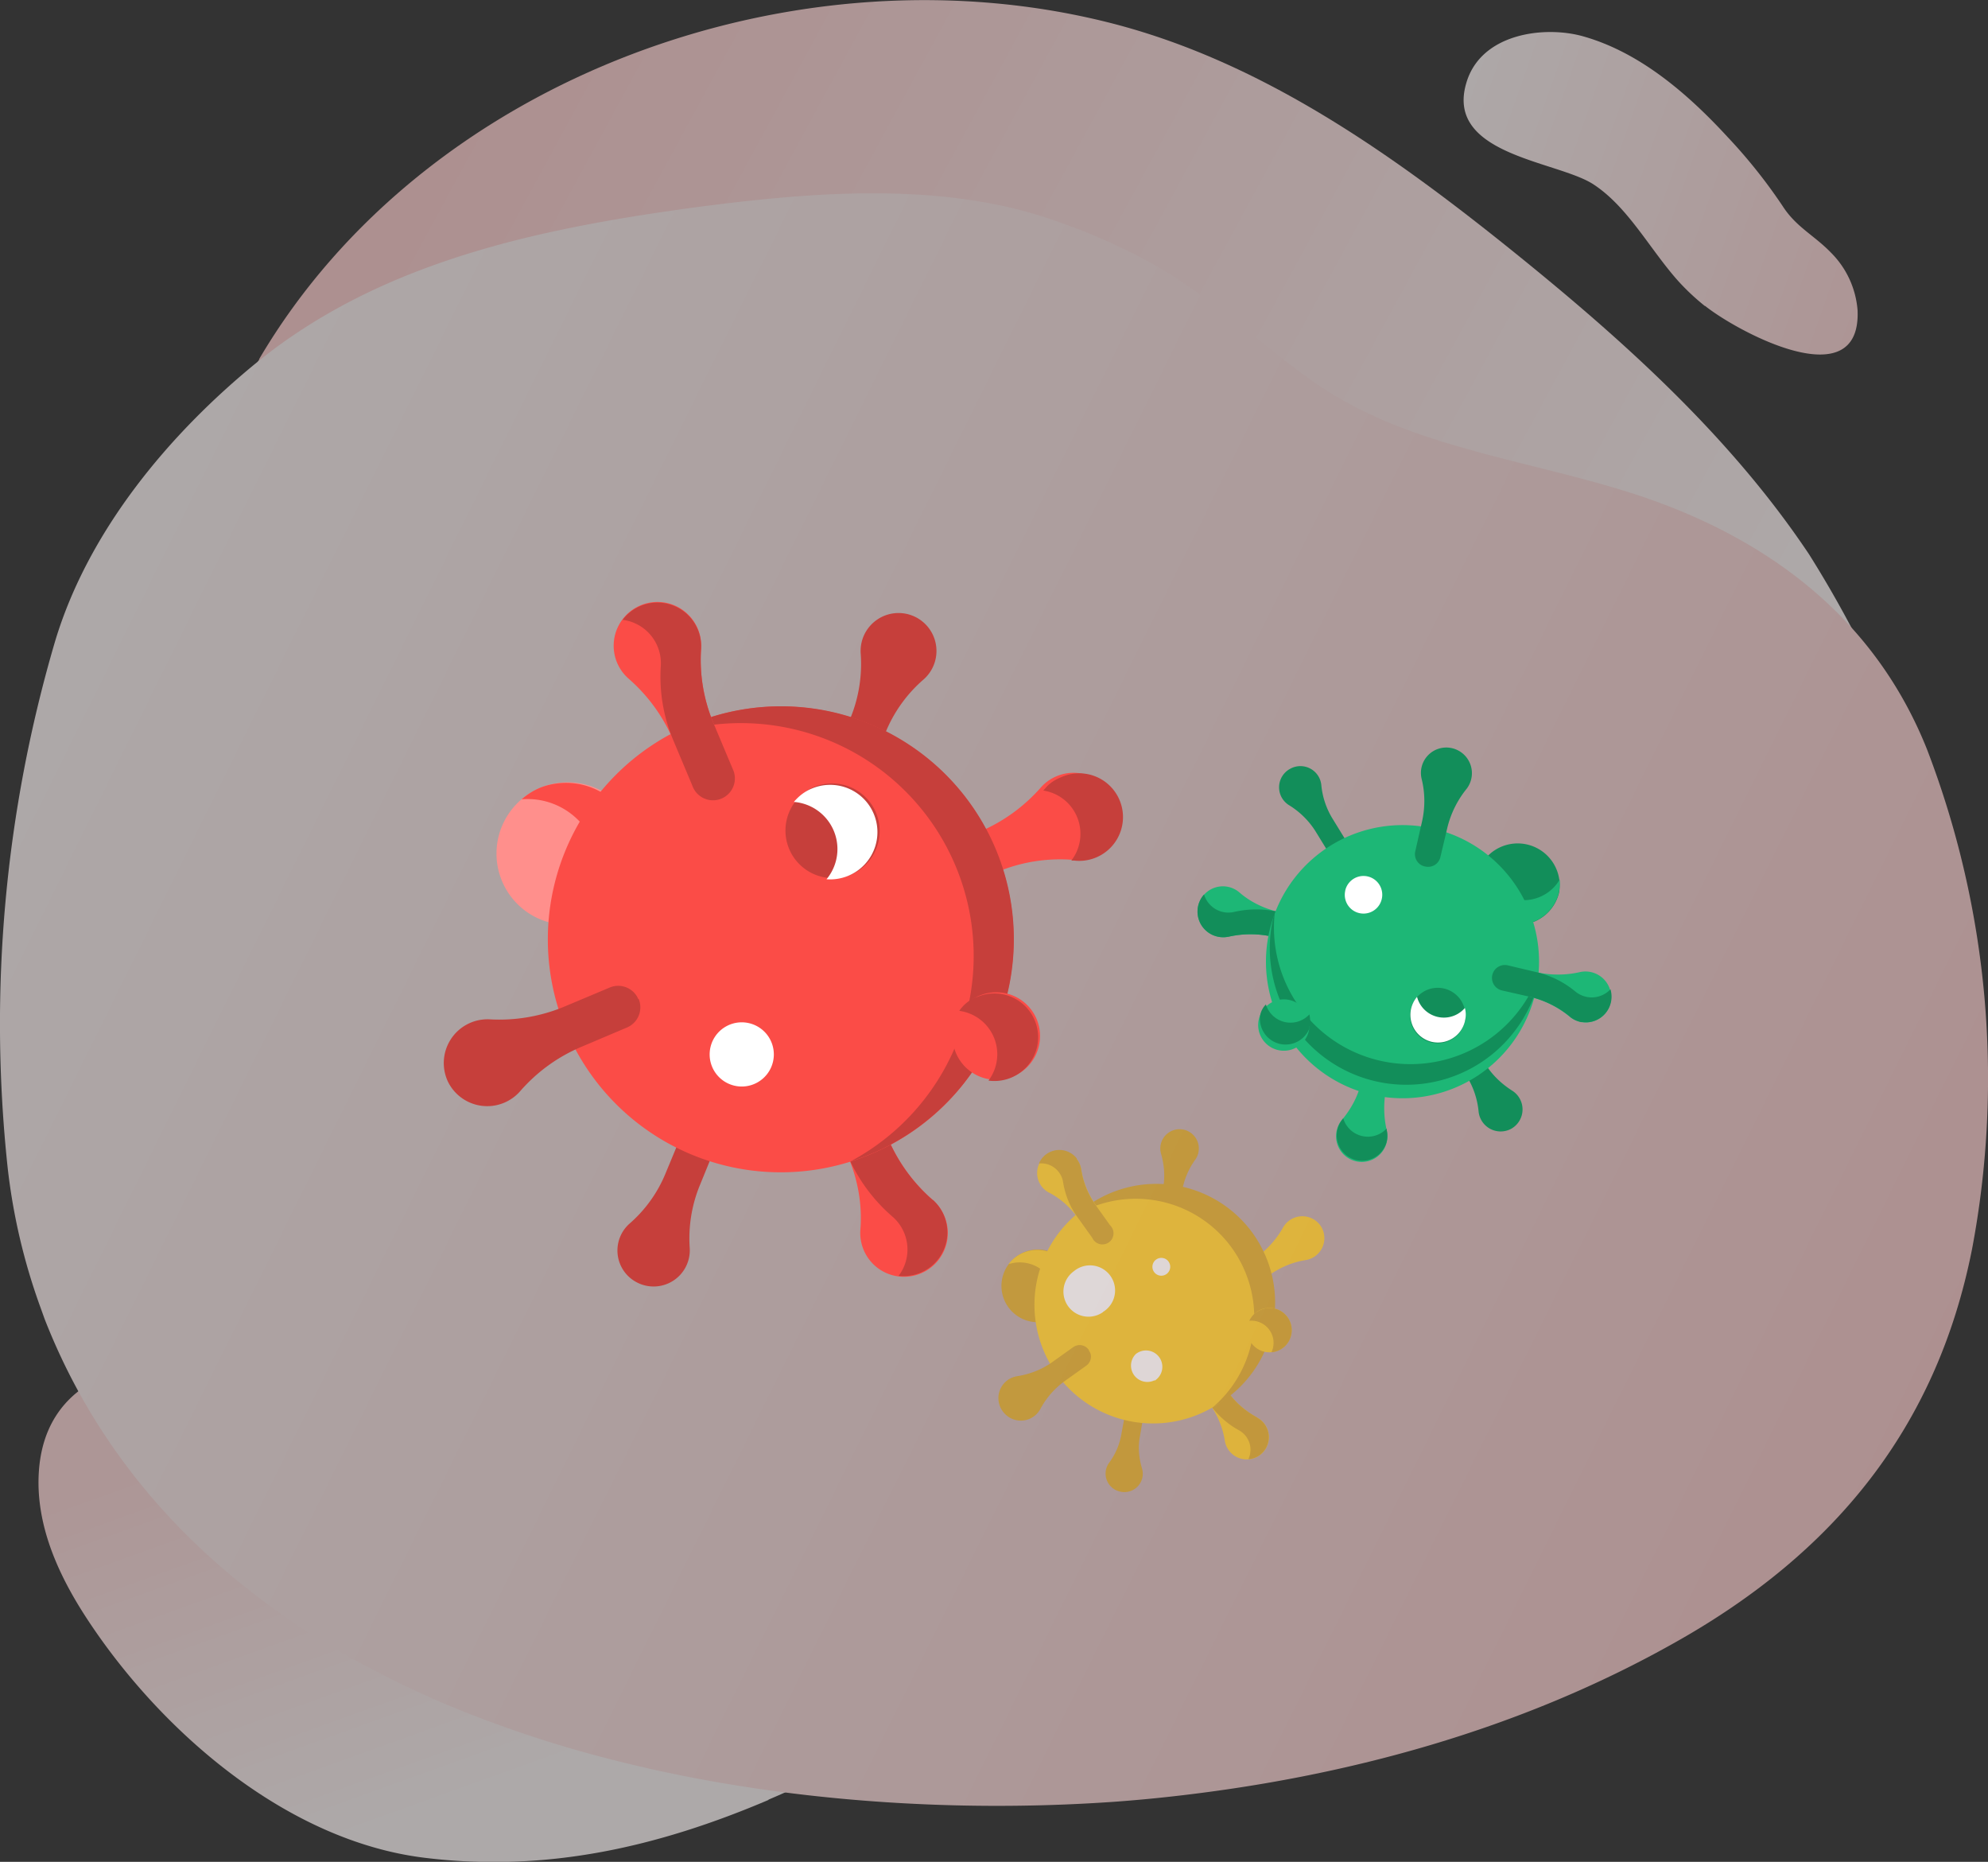 <svg xmlns="http://www.w3.org/2000/svg" fill="none" viewBox="0 0 681.4 638"><rect x="0" y="0" width="681.4" height="638" fill="#333333" stroke="none"/><g opacity=".6"><path d="M414.3 771c-37.6 16-76 25-118 19.8-46.9-5.8-89.6-42.8-114.8-80.7-9.4-14.1-17.1-30-17.4-47-.5-39.1 36-45.9 67.7-41.6a203 203 0 0151.1 16.3c27.4 11.6 59 16 84 33 8.4 5.6 15 12.7 24.5 16.6 15 6 31.6 8.3 46.9 13.7 13 4.6 27.7 12.7 28.6 26.5 1 14.2-13.2 24.1-25.8 30.6-9 4.6-17.8 8.9-26.8 12.7z" fill="url(#paint0_linear)" transform="translate(-150.9 -154.2)"/><path d="M239.7 277.3c57-97 185-143 293.1-114.9 52.1 13.6 97.1 45.9 139 79.8 36.8 29.8 72.7 62.3 99.2 102a388 388 0 0142 91.3c15.4 46.4 8.2 108-53.1 107.5-14.4 0-27.2-4.4-40.9-8-11-3-21.5-.1-32.9-1.2A304.1 304.1 0 01603 512c-54.2-21.5-104.5-52.2-160-70.5a375.5 375.5 0 00-141.2-18c-20.2 1.2-41.3 4-60-3.8C196 400.3 212 339 226.5 304.2c3.8-9.2 8.2-18.2 13.3-26.9z" fill="url(#paint1_linear)" transform="translate(-150.9 -154.2)"/><path d="M735.3 259c11 8.8 53.5 31.8 52.3 1.6a31.3 31.3 0 00-9.1-19.8c-5.8-6-12-8.8-16.6-16a182 182 0 00-18.9-23.7c-14-15.2-30.3-29-49.3-34.4-13.2-3.8-35.2-1.2-40.2 15.9-7.4 24.8 31.3 26.7 43.6 34.8 11.6 7.6 18.9 21.5 28.4 32.4 3 3.4 6.3 6.5 9.8 9.3z" fill="url(#paint2_linear)" transform="translate(-150.9 -154.2)"/><path d="M541.3 242.1c22.9 11.6 40.6 29.9 61.7 44.2 35.1 23.8 81.2 26.1 120.7 41.7 40.3 15.9 71.6 42.6 87.7 83a314.5 314.5 0 0115.4 171.4c-12.2 61.3-47.4 103.9-101 134.2-53.6 30.4-114 46.8-175 53.4a500 500 0 01-17.6 1.6c-132.7 9.4-312.4-25.8-367-165.4l-1.4-3.9a207.9 207.9 0 01-11.3-48.2 463.9 463.9 0 0116.3-180.2c11.4-37.9 39.1-71 69-95.4 42-34.2 95.3-45.7 148.6-53 39.5-5.3 84-9.3 122.4 3.4a223 223 0 0131.5 13.2z" fill="url(#paint3_linear)" transform="translate(-150.9 -154.2)"/></g><path d="M316.3 301.4c1.6 3.8 6 5.6 9.8 4l15.7-6.6a56 56 0 0125.3-4.2 15 15 0 0015-19.8 15 15 0 00-25.3-5 58 58 0 01-21 15.2l-15.6 6.6a7.5 7.5 0 00-4 9.8z" fill="#fb4c47"/><path d="M241.6 385.5a6.2 6.2 0 00-8 3.4l-5.4 13a45.8 45.8 0 01-12.3 17.3 12.3 12.3 0 002.7 20.4 12.4 12.4 0 0017.8-12 48 48 0 013.3-21l5.3-13a6.2 6.2 0 00-3.4-8.1zm48-117.5c3.3 1.4 7-.2 8.4-3.5l5.6-13.7a48 48 0 0113-18 13 13 0 10-21.6-9 49 49 0 01-3.4 22l-5.6 13.8c-1.3 3.3.3 7 3.6 8.4z" fill="#c63f3b"/><path d="M288.1 370.6a7.5 7.5 0 00-4 9.8l6.5 15.7c3.4 8 5 16.6 4.3 25.3a15 15 0 1024.8-10.2 58 58 0 01-15.3-21l-6.6-15.6a7.5 7.5 0 00-9.8-4z" fill="#fb4c47"/><path d="M319.7 411.2a58 58 0 01-15.3-21l-6.6-15.6a7.5 7.5 0 00-13.8 5.8l6.6 15.7A58 58 0 00306 417a14.9 14.9 0 012 20.2 15 15 0 0011.8-26z" fill="#c63f3b"/><path d="M204.1 315a24.4 24.4 0 10-19-45 24.4 24.4 0 0019 45z" fill="#ff8f8c"/><path d="M185.2 269.9c-2.4 1-4.6 2.4-6.4 4a24.5 24.5 0 0118 43 24.4 24.4 0 10-11.6-47z" fill="#fb4c47"/><path d="M298.5 395.5a79.8 79.8 0 10-61.8-147.2 79.8 79.8 0 0061.8 147.2z" fill="#fb4c47"/><path d="M236.7 248.3a81 81 0 00-6.8 3.2A79.8 79.8 0 01291.5 398a79.8 79.8 0 10-54.8-149.7z" fill="#c63f3b"/><path d="M291 300a16.3 16.3 0 10-12.7-30 16.3 16.3 0 0012.6 30z" fill="#c63f3b"/><path d="M278.3 270.2c-2.5 1-4.5 2.6-6.2 4.6a16.2 16.2 0 0111.2 26.5 16.2 16.2 0 10-5-31.1zm-20.7 101.6a11 11 0 10-8.5-20.2 11 11 0 008.5 20.2z" fill="#fff"/><path d="M346.4 369.2a15 15 0 10-11.6-27.6 15 15 0 0011.6 27.6z" fill="#fb4c47"/><path d="M334.8 341.6c-2.5 1-4.6 2.7-6 4.8a15 15 0 0110 23.9 15 15 0 10-4-28.6zm-115.9.7a7.5 7.5 0 01-4 9.8l-15.8 6.7c-8 3.4-15 8.5-20.7 15a15 15 0 01-24.8-3 15 15 0 0114.2-21.5 58 58 0 0025.5-4.3l15.7-6.6c3.8-1.6 8.2.2 9.8 4z" fill="#c63f3b"/><path d="M247.1 273.2c3.8-1.6 5.6-6 4-9.8l-6.6-15.7a56 56 0 01-4.2-25.3 15 15 0 10-24.8 10.2 58 58 0 0115.2 20.9l6.6 15.7c1.6 3.8 6 5.6 9.8 4z" fill="#fb4c47"/><path d="M238.7 214.7a15 15 0 00-25.3-2.3 15 15 0 0113.1 15.8 56 56 0 004.2 25.3l6.6 15.7a7.5 7.5 0 1013.8-5.8l-6.6-15.7a56 56 0 01-4.2-25.3 15 15 0 00-1.6-7.7zm125.1 51.6c-2 .8-4 2-5.4 3.7l-.8.9a15 15 0 019.6 24h1a15 15 0 10-4.4-28.6z" fill="#c63f3b"/><g opacity=".6"><path d="M423 440.8a3.8 3.8 0 005.3 1l7-5a29 29 0 0112.2-5 7.6 7.6 0 005.3-11.5 7.6 7.6 0 00-13 .3 32.1 32.1 0 01-8.8 10l-7 5a3.8 3.8 0 00-1 5.2z" fill="#ffc700"/><path d="M389.3 481.7c-1.7-.3-3.4.8-3.6 2.5l-1.3 7c-.6 3.7-2 7-4.2 10a6.3 6.3 0 003.6 9.9 6.3 6.3 0 007.6-8c-1-3.4-1.4-7.1-.7-10.8l1.2-7c.3-1.7-.9-3.4-2.6-3.6zm10.8-63.7c2 .3 3.6-1 4-2.7l1.1-7.4a26 26 0 014.4-10.4 6.6 6.6 0 10-11.6-2c1 3.6 1.4 7.5.7 11.3l-1.2 7.4c-.3 1.8 1 3.5 2.7 3.8z" fill="#d09700"/><path d="M410.7 469a3.8 3.8 0 00-.9 5.4l5 7c2.6 3.7 4.3 7.8 5 12.2a7.6 7.6 0 1011.1-7.8c-3.9-2.2-7.3-5-9.9-8.7l-5-7a3.8 3.8 0 00-5.3-1z" fill="#ffc700"/><path d="M431 485.8c-4-2.2-7.4-5-10-8.7l-5-7a3.8 3.8 0 10-6.2 4.3l5 7a30 30 0 0010 8.8 7.6 7.6 0 013.1 9.8c1.2 0 2.3-.4 3.3-1a7.6 7.6 0 00-.3-13.2zm-68-35a12.4 12.4 0 10-14.5-20.3 12.4 12.4 0 0014.4 20.3z" fill="#d09700"/><path d="M348.5 430.5c-1 .7-2 1.6-2.8 2.7a12.4 12.4 0 0113.7 19.3 12.4 12.4 0 10-10.9-22z" fill="#ffc700"/><path d="M418.7 480.3a40.6 40.6 0 10-47-66.3 40.6 40.6 0 0047 66.3z" fill="#ffc700"/><path d="M371.7 414l-3 2.4a40.6 40.6 0 0146.8 66l3.2-2a40.7 40.7 0 10-47-66.4z" fill="#d09700"/><path d="M399.8 436.6a3 3 0 10-3.5-5 3 3 0 003.5 5zm-4 36.5a5.6 5.6 0 10-6.5-9.1 5.6 5.6 0 006.4 9zM378 449.6a8.6 8.6 0 10-9.9-14 8.6 8.6 0 0010 14z" fill="#fff"/><path d="M439.5 462a7.6 7.6 0 10-8.8-12.4 7.6 7.6 0 008.8 12.4z" fill="#ffc700"/><path d="M430.7 449.6a8 8 0 00-2.5 3 7.6 7.6 0 017.6 10.8 7.6 7.6 0 10-5-13.8zm-57.5 13.2c1.3 1.6.8 4-.9 5.2l-7 5a28.2 28.2 0 00-8.7 9.8A7.6 7.6 0 01344 484a7.6 7.6 0 014.6-12.4c4.4-.7 8.6-2.3 12.3-5l7-5a3.8 3.8 0 015.3 1z" fill="#d09700"/><path d="M379.6 425.2a3.8 3.8 0 001-5.3l-5-7a28.2 28.2 0 01-5-12.1 7.6 7.6 0 10-11.2 7.8c4 2 7.3 5 10 8.7l5 7a3.8 3.8 0 005.2 1z" fill="#ffc700"/><path d="M369.1 397a7.6 7.6 0 00-13 1.7 7.6 7.6 0 018.3 6.5c.7 4.3 2.4 8.5 5 12l5 7a3.8 3.8 0 106.1-4.3l-5-7a28.2 28.2 0 01-4.9-12.1 7.6 7.6 0 00-1.6-3.7z" fill="#d09700"/></g><path d="M474.3 357.2c-2.4-.6-4.7.9-5.3 3.3l-2.3 9.7c-1 5-3.4 9.5-6.6 13.4a8.8 8.8 0 1015.2 3.7 34 34 0 010-15.1l2.2-9.7c.6-2.4-.9-4.8-3.2-5.3z" fill="#1db776"/><path d="M460.1 292.8c1.7-1 2.2-3.2 1.1-5l-4.3-7a26.8 26.8 0 01-4-11.7 7.2 7.2 0 00-10.6-5.7 7.2 7.2 0 00-.5 12.5 28 28 0 019 8.8l4.3 7c1 1.7 3.3 2.2 5 1.2zm39.2 63.2a3.8 3.8 0 00-1.2 5.2l4.5 7.4a28 28 0 014.2 12.3 7.6 7.6 0 0011 6 7.6 7.6 0 00.6-13.1c-3.8-2.4-7-5.5-9.3-9.2l-4.6-7.4a3.8 3.8 0 00-5.2-1.2z" fill="#128e5a"/><path d="M451.1 320c.6-2.3-.8-4.7-3.2-5.2l-9.7-2.3c-5-1.2-9.6-3.4-13.4-6.7a8.7 8.7 0 00-14 4.2 8.8 8.8 0 0010.2 11 34 34 0 0115.2 0l9.7 2.3c2.4.6 4.7-1 5.3-3.3z" fill="#1db776"/><path d="M421.1 321a34 34 0 0115.1 0l9.7 2.3a4.4 4.4 0 002-8.5l-9.7-2.3a34 34 0 00-15.2 0 8.7 8.7 0 01-10.3-6A8.8 8.8 0 00421 321zm85.3-21.7a14.3 14.3 0 1028 6.5 14.4 14.4 0 00-28-6.5z" fill="#128e5a"/><path d="M534.3 305.8c.3-1.4.4-3 .3-4.4a14.3 14.3 0 01-26.6-6.2 14.3 14.3 0 009 21.3c7.8 1.8 15.5-3 17.3-10.7z" fill="#1db776"/><path d="M435.8 316.4a46.8 46.8 0 1091 21.3 46.8 46.8 0 00-91-21.3z" fill="#1db776"/><path d="M526.8 337.7c.4-1.4.6-3 .8-4.3a46.8 46.8 0 01-90.6-21.2 46.7 46.7 0 1090 25.5z" fill="#128e5a"/><path d="M483.6 345.6a9.5 9.5 0 1018.5 4.3 9.5 9.5 0 00-18.5-4.3z" fill="#128e5a"/><path d="M502.1 349.9c.4-1.5.4-3 0-4.5a9.5 9.5 0 01-16.4-3.8 9.5 9.5 0 005 15.4 9.5 9.5 0 0011.4-7zm-41-44.7a6.4 6.4 0 1012.5 2.9 6.4 6.4 0 00-12.5-3z" fill="#fff"/><path d="M431.8 348.2a8.8 8.8 0 1017 4 8.8 8.8 0 00-17-4z" fill="#1db776"/><path d="M448.8 352c.4-1.4.3-3 0-4.4a8.8 8.8 0 01-14.9-3.4c-1 1-1.8 2.4-2 4a8.8 8.8 0 0017 4zm39.5-55.1a4.3 4.3 0 01-3.2-5.2l2.2-9.7c1.2-5 1.2-10.1 0-15a8.7 8.7 0 0110-10.7 8.8 8.8 0 015.4 14A34 34 0 00496 284l-2.3 9.7a4.3 4.3 0 01-5.3 3.2z" fill="#128e5a"/><path d="M511.4 334c-.5 2.5 1 4.8 3.3 5.4l9.7 2.2c5 1.2 9.6 3.5 13.5 6.7a8.7 8.7 0 0014-4.2 8.8 8.8 0 00-10.3-11 34 34 0 01-15.2 0l-9.7-2.3c-2.4-.5-4.7 1-5.3 3.3z" fill="#1db776"/><path d="M542.1 350.2A8.8 8.8 0 00552 339a8.8 8.8 0 01-12 .8 32.5 32.5 0 00-13.5-6.7l-9.7-2.3a4.4 4.4 0 00-2 8.6l9.7 2.2c5 1.2 9.6 3.5 13.5 6.7 1.1 1 2.6 1.7 4.2 2zm-66.8 41c.3-1.3.3-2.6 0-4v-.5a8.8 8.8 0 01-14.9-3.5l-.3.4a8.7 8.7 0 1015.2 7.6z" fill="#128e5a"/><defs id="defs112"><linearGradient gradientUnits="userSpaceOnUse" y2="804.8" x2="210.1" y1="668.7" x1="161.1" id="paint0_linear"><stop id="stop92" stop-color="#FFD8D8"/><stop id="stop94" stop-color="#FFF8F8" offset="1"/></linearGradient><linearGradient gradientUnits="userSpaceOnUse" y2="86.3" x2="370.9" y1="323.7" x1="807.5" id="paint1_linear"><stop id="stop97" stop-color="#FFF8F8"/><stop id="stop99" stop-color="#FFCFCF" offset="1"/></linearGradient><linearGradient gradientUnits="userSpaceOnUse" y2="204.5" x2="630.9" y1="260" x1="788.7" id="paint2_linear"><stop id="stop102" stop-color="#FFD7D7"/><stop id="stop104" stop-color="#FFF9F9" offset="1"/></linearGradient><linearGradient gradientUnits="userSpaceOnUse" y2="377.5" x2="142.1" y1="694.5" x1="782.2" id="paint3_linear"><stop id="stop107" stop-color="#FFCFCF"/><stop id="stop109" stop-color="#FFF8F8" offset="1"/></linearGradient></defs></svg>